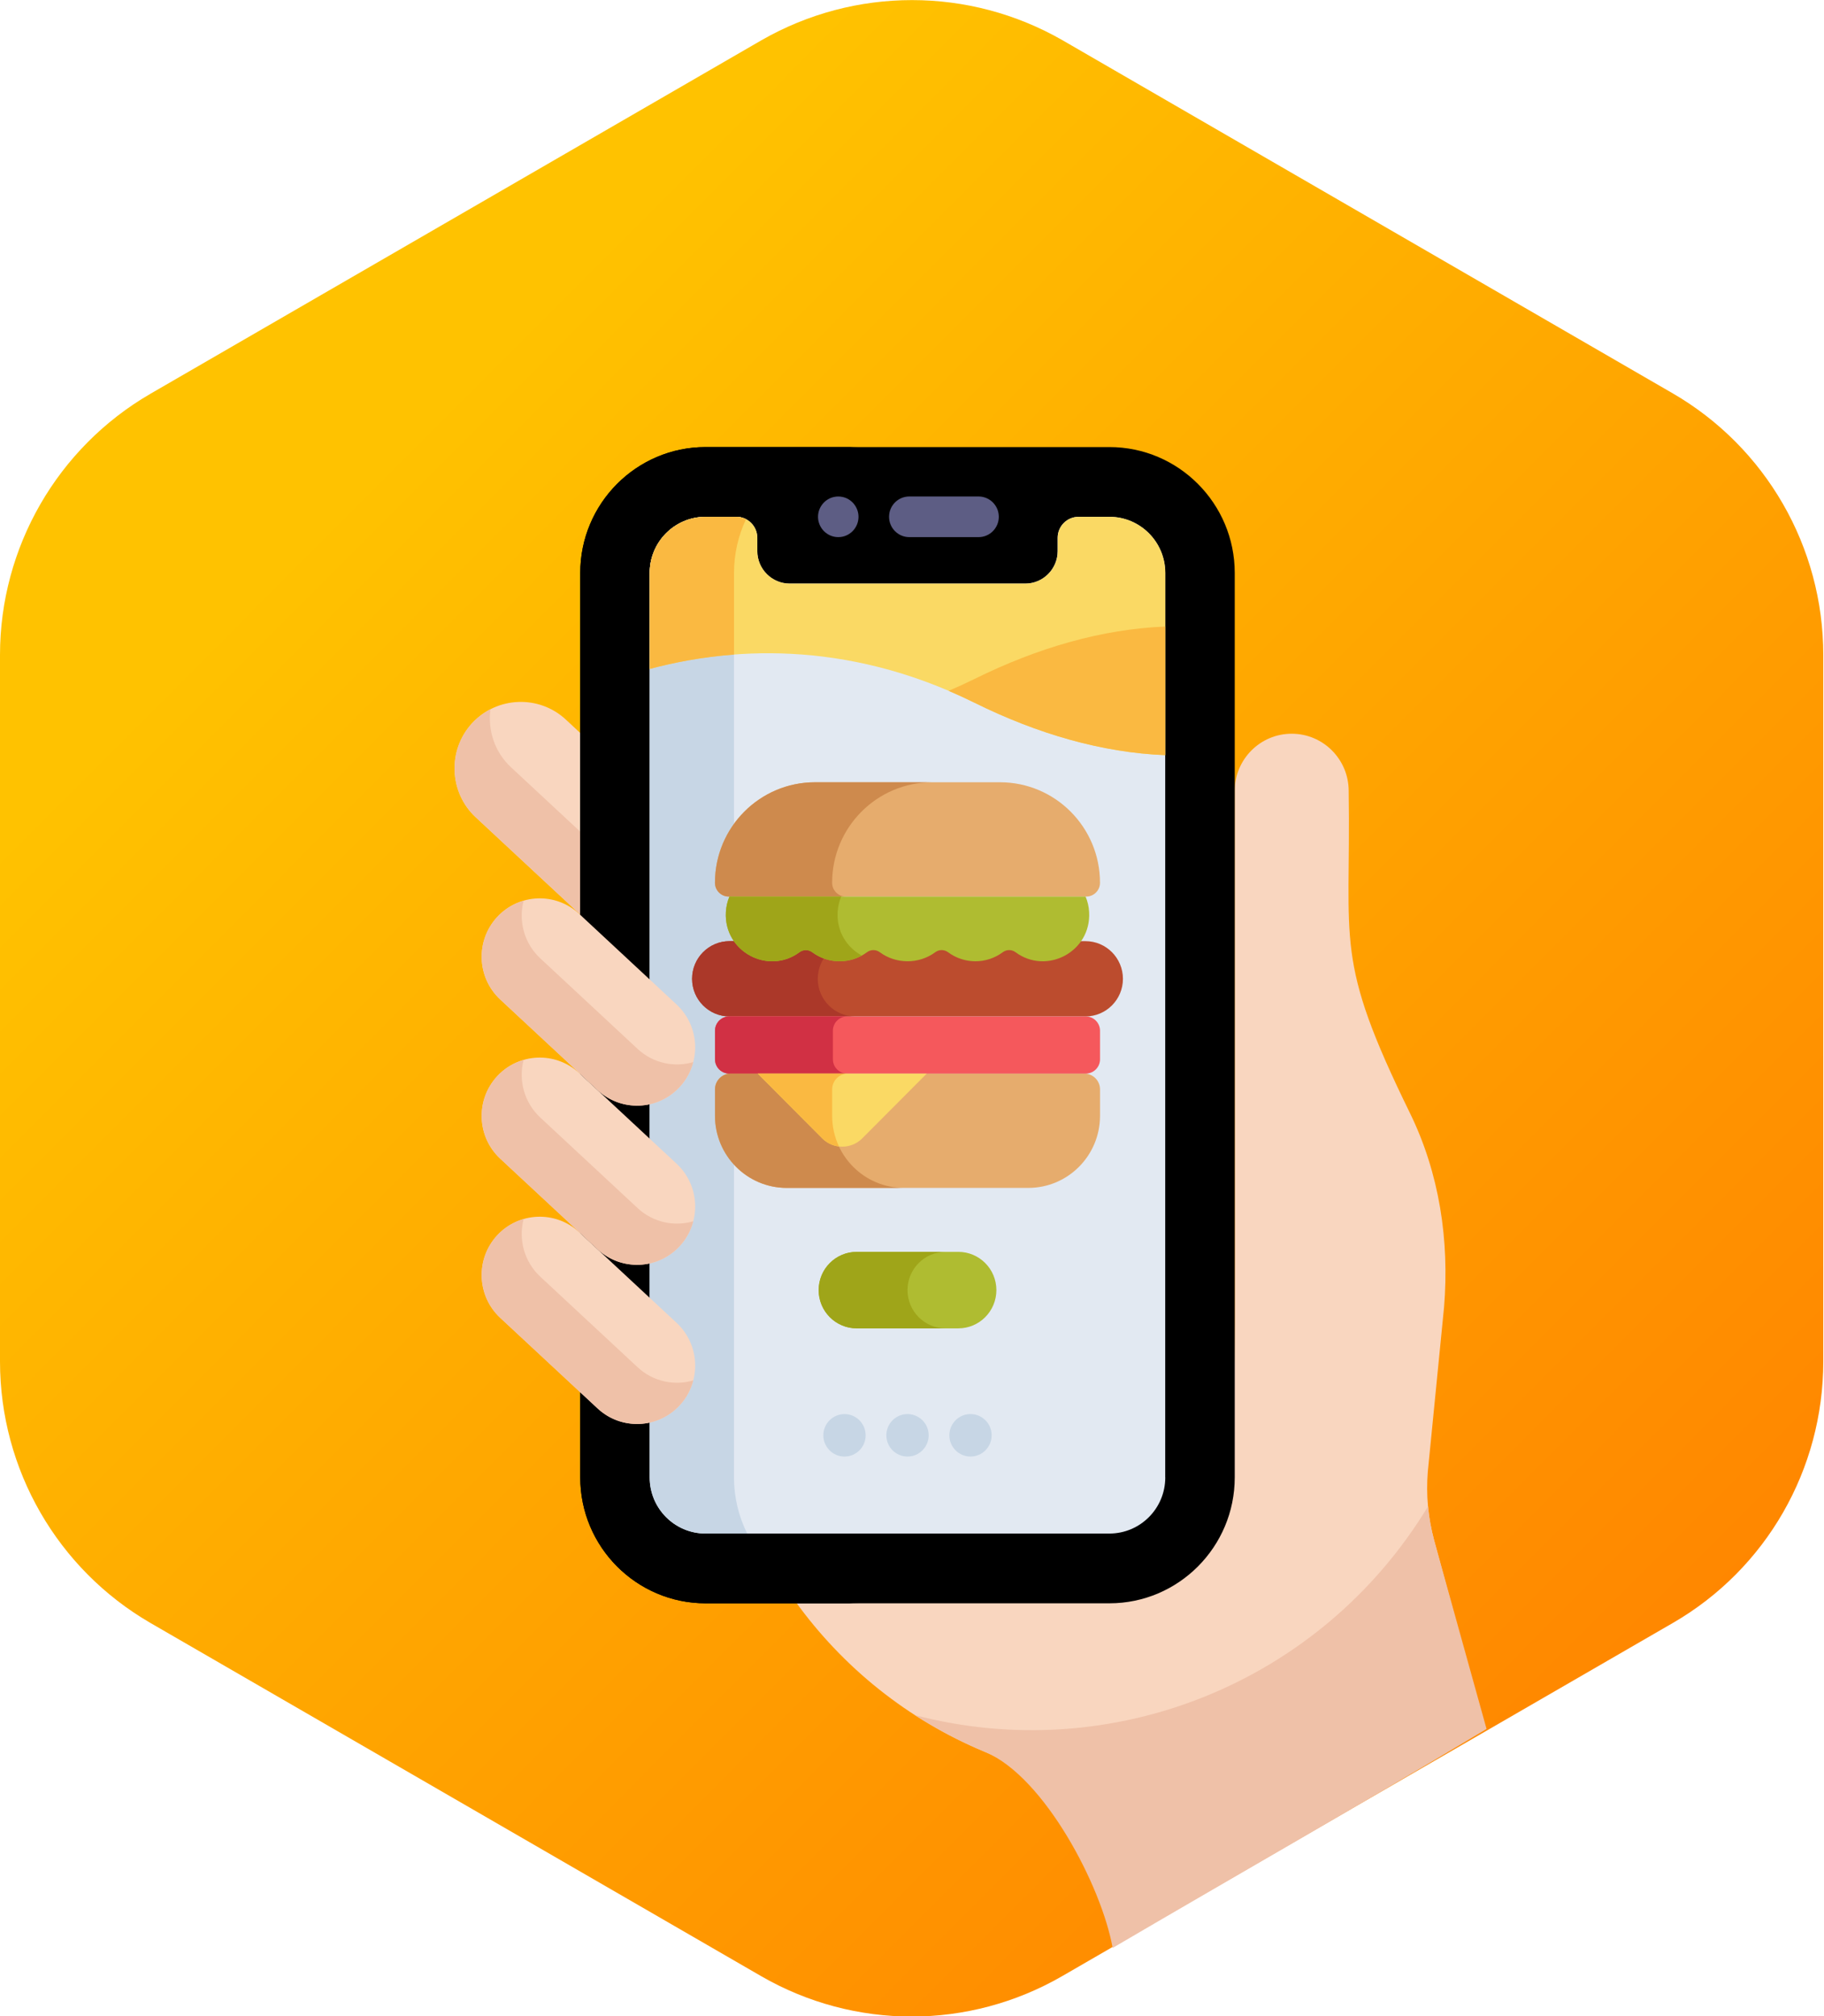 <svg width="200" height="221" viewBox="0 0 200 221" fill="none" xmlns="http://www.w3.org/2000/svg">
<g clip-path="url(#clip0)">
<path d="M83.487 4.415L16.493 43.16C6.298 49.072 0 59.99 0 71.776V149.226C0 161.051 6.298 171.969 16.493 177.881L83.448 216.586C93.682 222.499 106.239 222.499 116.473 216.586L183.428 177.881C193.663 171.969 199.921 161.051 199.921 149.226V71.776C199.921 59.951 193.623 49.033 183.428 43.121L116.512 4.415C106.278 -1.458 93.722 -1.458 83.487 4.415Z" fill="url(#paint0_linear)"/>
</g>
<path d="M157.252 168.828C156.587 166.374 156.352 163.822 156.559 161.288L158.338 143.282C158.941 135.941 157.827 128.581 154.588 121.972C146.224 104.886 148.142 103.647 147.882 86.691C147.882 83.228 145.085 80.418 141.633 80.418C138.184 80.418 135.385 83.225 135.385 86.691C135.385 155.642 135.511 150.583 135.088 152.605V161.632C135.088 169.241 128.923 175.43 121.344 175.43C116.311 175.43 98.954 175.43 87.147 175.43C92.399 182.765 99.588 188.507 107.928 191.985C107.977 192.007 108.03 192.029 108.082 192.05C114.526 194.783 119.014 200.625 120.218 207.391C136.356 205.364 150.954 198.351 162.43 187.942L157.252 168.828Z" fill="#F9D6BF"/>
<path d="M63.946 80.638L62.044 78.868C59.111 76.139 54.487 76.316 51.771 79.263C49.052 82.207 49.231 86.849 52.163 89.576L63.949 100.538V80.638H63.946Z" fill="#F9D6BF"/>
<path d="M56.027 84.092C54.227 82.418 53.472 80.027 53.778 77.744C53.042 78.12 52.358 78.623 51.768 79.263C49.049 82.207 49.228 86.85 52.161 89.576L63.946 100.538V91.455L56.027 84.092Z" fill="#EFC1A8"/>
<path d="M121.644 49C116.905 49 82.064 49 77.365 49C69.79 49 63.624 55.189 63.624 62.798V161.93C63.624 169.539 69.79 175.728 77.365 175.728H121.644C129.223 175.728 135.388 169.539 135.388 161.93V62.798C135.388 55.189 129.223 49 121.644 49Z" fill="black"/>
<path d="M80.483 161.93V62.798C80.483 55.189 86.648 49 94.227 49C86.305 49 79.296 49 77.368 49C69.79 49 63.624 55.189 63.624 62.798V161.93C63.624 169.539 69.79 175.728 77.365 175.728H94.224C86.648 175.725 80.483 169.536 80.483 161.93Z" fill="black"/>
<path d="M127.772 161.93C127.772 165.331 125.028 168.082 121.644 168.082C116.957 168.082 82.104 168.082 77.365 168.082C73.981 168.082 71.237 165.328 71.237 161.93C71.237 158.797 71.237 65.987 71.237 62.798C71.237 59.4 73.981 56.646 77.365 56.646H80.74C82.008 56.646 83.032 57.677 83.032 58.947V60.406C83.032 62.363 84.629 63.965 86.581 63.965H112.423C114.371 63.965 115.968 62.363 115.968 60.406V58.947C115.968 57.677 116.995 56.646 118.26 56.646H121.638C125.022 56.646 127.766 59.4 127.766 62.798V161.93H127.772Z" fill="#E2E9F2"/>
<path d="M80.483 161.93V62.798C80.483 60.692 80.957 58.695 81.801 56.907C81.486 56.739 81.124 56.646 80.743 56.646H77.365C73.981 56.646 71.237 59.4 71.237 62.798V161.93C71.237 165.331 73.981 168.082 77.365 168.082H81.928C81.006 166.228 80.483 164.141 80.483 161.93Z" fill="#C7D6E5"/>
<path d="M107.297 58.872H99.706C98.481 58.872 97.485 57.875 97.485 56.642C97.485 55.41 98.478 54.416 99.706 54.416H107.297C108.522 54.416 109.518 55.413 109.518 56.642C109.518 57.872 108.522 58.872 107.297 58.872Z" fill="#5D5D84"/>
<path d="M91.916 58.872C90.676 58.872 89.695 57.85 89.695 56.646C89.695 55.54 90.506 54.646 91.483 54.462C91.768 54.404 92.065 54.404 92.349 54.462C93.349 54.649 94.134 55.562 94.134 56.646C94.134 57.86 93.154 58.872 91.916 58.872Z" fill="#5D5D84"/>
<path d="M74.528 119.134C72.137 121.724 68.106 121.879 65.527 119.479L54.855 109.553C52.275 107.153 52.12 103.107 54.511 100.513C56.902 97.92 60.933 97.768 63.513 100.169L74.185 110.094C76.765 112.497 76.919 116.544 74.528 119.134Z" fill="#F9D6BF"/>
<path d="M69.916 114.966L59.244 105.041C57.459 103.383 56.837 100.933 57.413 98.725C56.336 99.035 55.328 99.628 54.511 100.513C52.12 103.103 52.275 107.153 54.855 109.553L65.527 119.479C68.106 121.879 72.137 121.724 74.528 119.134C75.268 118.336 75.76 117.398 76.016 116.41C73.941 117.013 71.614 116.547 69.916 114.966Z" fill="#EFC1A8"/>
<path d="M156.58 165.11C144.776 184.569 121.854 193.606 100.324 187.985C102.725 189.535 105.267 190.876 107.931 191.985C107.983 192.007 108.036 192.029 108.086 192.05C114.532 194.783 120.797 206.736 122 213.5C136.5 205 148 198.5 163 189.5L157.252 168.828C156.924 167.607 156.698 166.365 156.58 165.11Z" fill="#EFC1A8"/>
<path d="M74.528 154.024C72.137 156.614 68.106 156.769 65.527 154.369L54.855 144.443C52.275 142.043 52.12 137.997 54.511 135.403C56.902 132.814 60.933 132.658 63.513 135.059L74.185 144.984C76.765 147.387 76.919 151.434 74.528 154.024Z" fill="#F9D6BF"/>
<path d="M69.916 149.856L59.244 139.931C57.459 138.273 56.837 135.823 57.413 133.615C56.336 133.925 55.328 134.518 54.511 135.403C52.12 137.993 52.275 142.043 54.855 144.444L65.527 154.369C68.106 156.769 72.137 156.614 74.528 154.024C75.268 153.226 75.76 152.288 76.016 151.3C73.941 151.903 71.614 151.437 69.916 149.856Z" fill="#EFC1A8"/>
<path d="M74.528 136.58C72.137 139.17 68.106 139.326 65.527 136.925L54.855 127C52.275 124.6 52.12 120.553 54.511 117.963C56.902 115.373 60.933 115.218 63.513 117.618L74.185 127.544C76.765 129.941 76.919 133.987 74.528 136.58Z" fill="#F9D6BF"/>
<path d="M69.916 132.413L59.244 122.488C57.459 120.826 56.837 118.379 57.413 116.171C56.336 116.482 55.328 117.078 54.511 117.963C52.12 120.553 52.275 124.6 54.855 127L65.527 136.925C68.106 139.326 72.137 139.17 74.528 136.58C75.268 135.782 75.76 134.844 76.016 133.857C73.941 134.459 71.614 133.994 69.916 132.413Z" fill="#EFC1A8"/>
<path d="M92.597 159.643C91.282 159.643 90.277 158.559 90.277 157.317C90.277 156.031 91.319 154.988 92.597 154.988C93.881 154.988 94.917 156.031 94.917 157.317C94.917 158.602 93.877 159.643 92.597 159.643Z" fill="#C7D6E5"/>
<path d="M99.507 159.642C98.211 159.642 97.188 158.586 97.188 157.316C97.188 156.226 97.936 155.263 99.053 155.03C100.448 154.747 101.828 155.813 101.828 157.316C101.828 158.542 100.838 159.642 99.507 159.642Z" fill="#C7D6E5"/>
<path d="M106.415 159.642C105.131 159.642 104.095 158.592 104.095 157.316C104.095 155.862 105.416 154.741 106.87 155.03C108.005 155.272 108.735 156.244 108.735 157.316C108.735 158.595 107.696 159.642 106.415 159.642Z" fill="#C7D6E5"/>
<path d="M121.644 56.643H118.269C117.004 56.643 115.977 57.674 115.977 58.944V60.403C115.977 62.36 114.381 63.965 112.429 63.965C107.114 63.965 91.901 63.965 86.587 63.965C84.638 63.965 83.042 62.363 83.042 60.403V58.944C83.042 57.674 82.015 56.643 80.75 56.643H77.372C73.987 56.643 71.244 59.397 71.244 62.794V73.319C79.596 71.074 92.511 69.918 106.87 77.027C113.778 80.446 120.865 82.493 127.778 82.766C127.778 75.794 127.778 67.254 127.778 62.794C127.772 59.397 125.028 56.643 121.644 56.643Z" fill="#FAD964"/>
<path d="M104.015 75.719C104.958 76.12 105.908 76.558 106.864 77.03C113.771 80.449 120.858 82.496 127.772 82.769C127.772 78.216 127.772 72.993 127.772 68.673C120.858 68.946 113.771 70.993 106.864 74.412C105.908 74.884 104.958 75.316 104.015 75.719Z" fill="#FAB941"/>
<path d="M80.483 62.798C80.483 60.692 80.957 58.695 81.801 56.907C81.47 56.733 81.09 56.646 80.743 56.646H77.365C73.981 56.646 71.237 59.4 71.237 62.798V73.322C73.891 72.608 77.01 72.005 80.483 71.744V62.798Z" fill="#FAB941"/>
<path d="M119.018 103.153H79.998C77.727 103.153 75.887 105.001 75.887 107.28C75.887 109.56 77.727 111.404 79.998 111.404H119.018C121.288 111.404 123.129 109.557 123.129 107.28C123.126 105.001 121.288 103.153 119.018 103.153Z" fill="#BC4C2E"/>
<path d="M89.668 107.28C89.668 105.001 91.508 103.153 93.779 103.153H79.998C77.727 103.153 75.887 105.001 75.887 107.28C75.887 109.56 77.727 111.404 79.998 111.404H93.779C91.508 111.404 89.668 109.557 89.668 107.28Z" fill="#AB3829"/>
<path d="M118.891 117.668H80.121C79.169 117.668 78.398 118.444 78.398 119.401V122.295C78.398 126.658 81.922 130.199 86.268 130.199H112.747C117.094 130.199 120.617 126.662 120.617 122.295V119.401C120.617 118.444 119.844 117.668 118.891 117.668Z" fill="#E6AC6D"/>
<path d="M119.055 117.668H79.961C79.097 117.668 78.398 116.966 78.398 116.1V112.973C78.398 112.106 79.097 111.404 79.961 111.404H119.055C119.918 111.404 120.617 112.109 120.617 112.973V116.1C120.617 116.966 119.918 117.668 119.055 117.668Z" fill="#F5585C"/>
<path d="M91.326 116.1V112.973C91.326 112.106 92.025 111.404 92.888 111.404H79.961C79.097 111.404 78.398 112.109 78.398 112.973V116.1C78.398 116.966 79.097 117.668 79.961 117.668H92.888C92.025 117.668 91.326 116.966 91.326 116.1Z" fill="#D13044"/>
<path d="M78.395 96.756C78.395 90.669 83.311 85.738 89.371 85.738H109.639C115.702 85.738 120.614 90.669 120.614 96.756C120.614 97.591 119.94 98.265 119.111 98.265H79.899C79.07 98.265 78.395 97.588 78.395 96.756Z" fill="#E6AC6D"/>
<path d="M91.242 122.295V119.401C91.242 118.444 92.016 117.668 92.968 117.668H80.121C79.169 117.668 78.398 118.444 78.398 119.401V122.295C78.398 126.658 81.922 130.199 86.268 130.199H99.115C94.766 130.199 91.242 126.658 91.242 122.295Z" fill="#CE8A4D"/>
<path d="M91.242 96.756C91.242 90.669 96.158 85.738 102.218 85.738H89.371C83.311 85.738 78.395 90.669 78.395 96.756C78.395 97.591 79.07 98.265 79.899 98.265H92.746C91.917 98.265 91.242 97.588 91.242 96.756Z" fill="#CE8A4D"/>
<path d="M119.03 98.265H79.982C79.763 98.787 79.624 99.361 79.59 99.979C79.358 104.315 84.254 106.895 87.663 104.364C88.075 104.057 88.644 104.057 89.058 104.364C90.843 105.69 93.281 105.693 95.069 104.364C95.483 104.057 96.049 104.057 96.464 104.364C98.215 105.665 100.733 105.715 102.555 104.364C102.966 104.057 103.535 104.057 103.947 104.364C105.732 105.69 108.169 105.693 109.957 104.364C110.369 104.057 110.938 104.057 111.349 104.364C114.758 106.892 119.658 104.315 119.423 99.979C119.392 99.361 119.253 98.787 119.03 98.265Z" fill="#AFBC31"/>
<path d="M91.846 99.979C91.879 99.365 92.016 98.787 92.238 98.265H79.982C79.763 98.787 79.624 99.361 79.59 99.979C79.358 104.315 84.254 106.895 87.663 104.364C88.075 104.057 88.644 104.057 89.058 104.364C90.661 105.554 92.783 105.675 94.493 104.731C92.885 103.855 91.731 102.135 91.846 99.979Z" fill="#9FA519"/>
<path d="M83.088 117.668L90.165 124.773C91.369 125.981 93.336 125.981 94.54 124.773L101.617 117.668H83.088Z" fill="#FAD964"/>
<path d="M91.991 125.655C91.511 124.634 91.246 123.497 91.246 122.295V119.401C91.246 118.444 92.019 117.668 92.972 117.668H83.091L90.166 124.773C90.676 125.286 91.323 125.578 91.991 125.655Z" fill="#FAB941"/>
<path d="M105.076 145.593H93.94C91.632 145.593 89.764 143.717 89.764 141.4C89.764 139.083 91.632 137.208 93.94 137.208H105.076C107.384 137.208 109.252 139.083 109.252 141.4C109.252 143.717 107.38 145.593 105.076 145.593Z" fill="#AFBC31"/>
<path d="M99.508 141.4C99.508 139.083 101.376 137.208 103.684 137.208H93.94C91.632 137.208 89.764 139.083 89.764 141.4C89.764 143.717 91.632 145.593 93.94 145.593H103.684C101.376 145.593 99.508 143.714 99.508 141.4Z" fill="#9FA519"/>
<defs>
<linearGradient id="paint0_linear" x1="181.271" y1="191.889" x2="40.754" y2="51.56" gradientUnits="userSpaceOnUse">
<stop stop-color="#FF8500"/>
<stop offset="1" stop-color="#FFC200"/>
</linearGradient>
<clipPath id="clip0">
<rect width="200" height="221" fill="white"/>
</clipPath>
</defs>
</svg>
